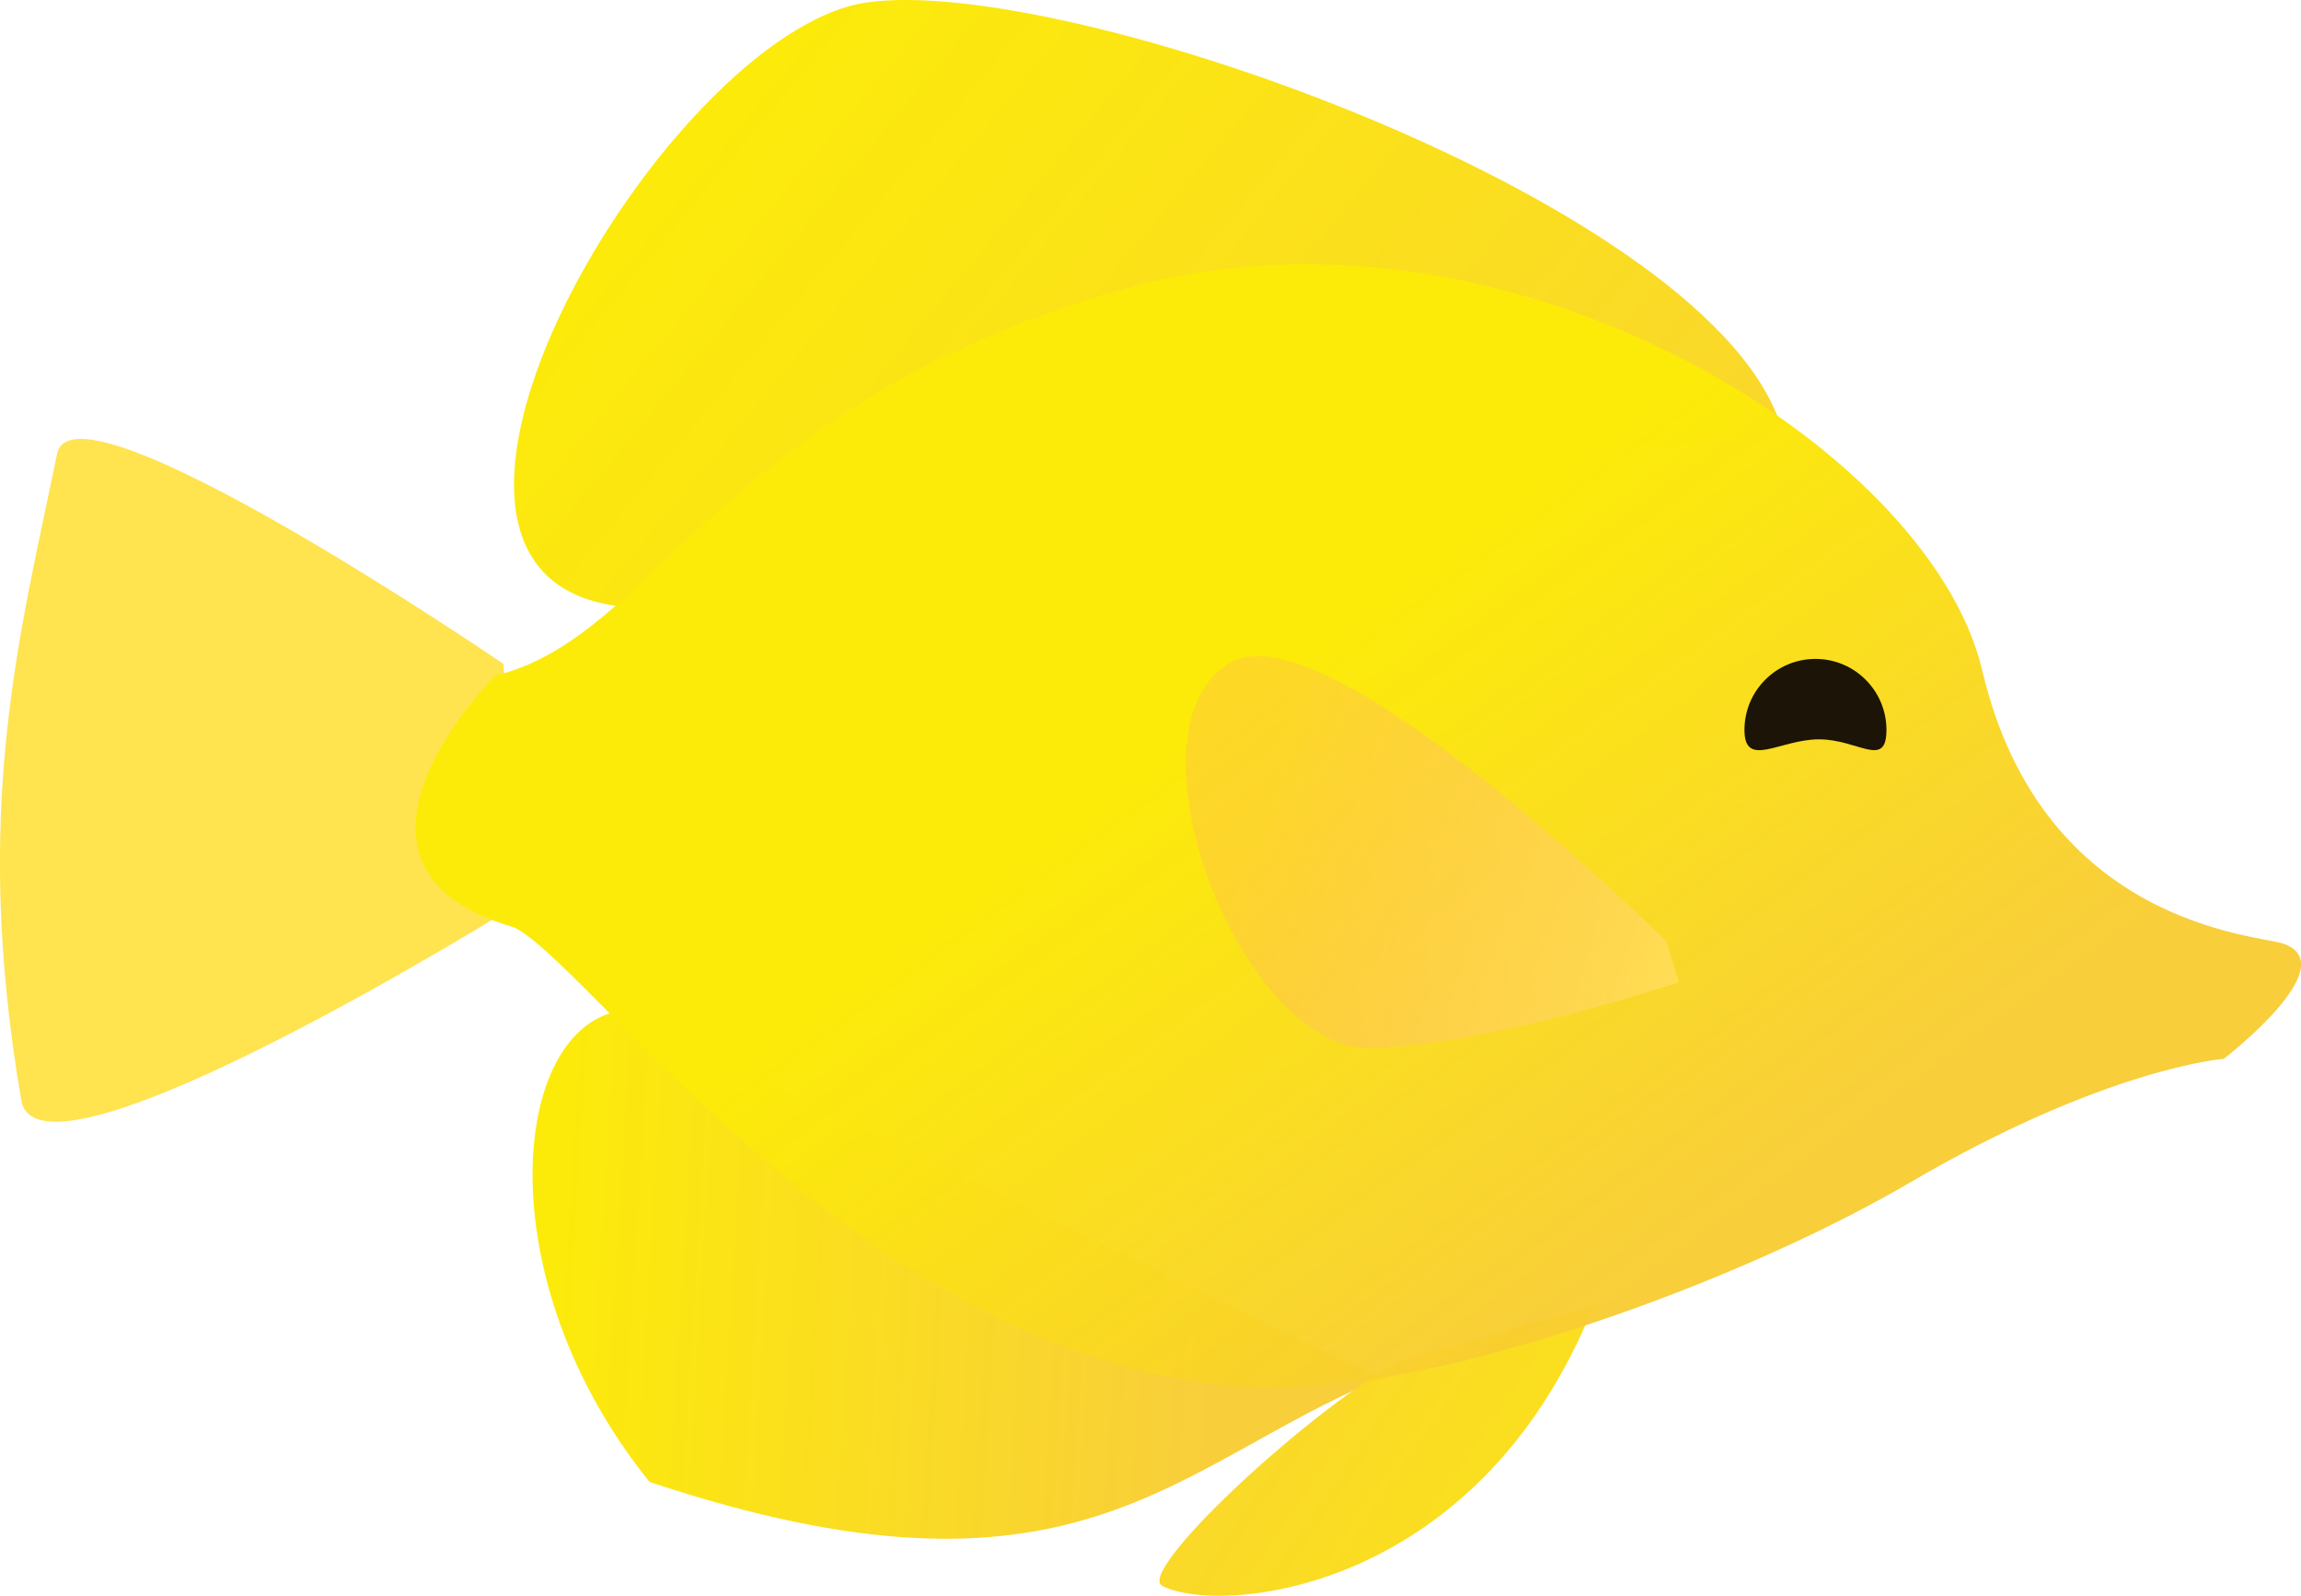 <?xml version="1.0" encoding="UTF-8" standalone="no"?>
<!-- Created with Inkscape (http://www.inkscape.org/) -->

<svg
   xmlns:osb="http://www.openswatchbook.org/uri/2009/osb"
   xmlns:dc="http://purl.org/dc/elements/1.1/"
   xmlns:cc="http://creativecommons.org/ns#"
   xmlns:rdf="http://www.w3.org/1999/02/22-rdf-syntax-ns#"
   xmlns:svg="http://www.w3.org/2000/svg"
   xmlns="http://www.w3.org/2000/svg"
   xmlns:xlink="http://www.w3.org/1999/xlink"
   xmlns:sodipodi="http://sodipodi.sourceforge.net/DTD/sodipodi-0.dtd"
   xmlns:inkscape="http://www.inkscape.org/namespaces/inkscape"
   width="41.456mm"
   height="28.75mm"
   viewBox="0 0 41.456 28.75"
   version="1.1"
   id="svg8"
   inkscape:version="0.92.3 (2405546, 2018-03-11)"
   sodipodi:docname="yellowtang.svg">
  <defs
     id="defs2">
    <linearGradient
       id="linearGradient1771"
       osb:paint="solid"
       gradientTransform="matrix(0.001,0,0,0.002,192.346,271.866)">
      <stop
         style="stop-color:#f5f0e7;stop-opacity:1;"
         offset="0"
         id="stop1769" />
    </linearGradient>
    <linearGradient
       id="linearGradient1777"
       osb:paint="solid"
       gradientTransform="matrix(0.005,0,0,9.5420391e-4,101.438,48.517)">
      <stop
         style="stop-color:#ffffff;stop-opacity:1;"
         offset="0"
         id="stop1775" />
    </linearGradient>
    <linearGradient
       id="linearGradient1765"
       osb:paint="solid">
      <stop
         style="stop-color:#d75e23;stop-opacity:1;"
         offset="0"
         id="stop1763" />
    </linearGradient>
    <linearGradient
       id="linearGradient8939"
       inkscape:collect="always">
      <stop
         id="stop8935"
         offset="0"
         style="stop-color:#fc094d;stop-opacity:1" />
      <stop
         id="stop8937"
         offset="1"
         style="stop-color:#fc0965;stop-opacity:0" />
    </linearGradient>
    <linearGradient
       inkscape:collect="always"
       xlink:href="#linearGradient8939"
       id="linearGradient8960"
       x1="114.488"
       y1="-100.371"
       x2="89.386"
       y2="-77.567"
       gradientUnits="userSpaceOnUse"
       gradientTransform="matrix(0.265,0,0,0.265,-378.955,159.492)" />
    <linearGradient
       id="Clownfish-6"
       inkscape:collect="always">
      <stop
         id="stop9176"
         offset="0"
         style="stop-color:#f57119;stop-opacity:1" />
      <stop
         id="stop9178"
         offset="1"
         style="stop-color:#ffd655;stop-opacity:1" />
    </linearGradient>
    <linearGradient
       inkscape:collect="always"
       xlink:href="#Clownfish-6"
       id="linearGradient9345"
       gradientUnits="userSpaceOnUse"
       gradientTransform="matrix(3.15,0,0,3.15,1481.653,-89.319)"
       x1="-428.981"
       y1="113.267"
       x2="-419.256"
       y2="127.454" />
    <linearGradient
       inkscape:collect="always"
       xlink:href="#linearGradient9712"
       id="linearGradient8741-9"
       x1="-429.153"
       y1="116.75"
       x2="-419.41"
       y2="120.1"
       gradientUnits="userSpaceOnUse"
       gradientTransform="matrix(0.833,0,0,0.833,487.411,62.198)" />
    <linearGradient
       id="linearGradient9712"
       inkscape:collect="always">
      <stop
         id="stop9708"
         offset="0"
         style="stop-color:#ffbb55;stop-opacity:0.376" />
      <stop
         id="stop9710"
         offset="1"
         style="stop-color:#ffdf55;stop-opacity:1" />
    </linearGradient>
    <linearGradient
       inkscape:collect="always"
       xlink:href="#YellowTangBody"
       id="linearGradient8629-0-0"
       x1="-428.738"
       y1="111.735"
       x2="-419.658"
       y2="124.258"
       gradientUnits="userSpaceOnUse"
       gradientTransform="matrix(0.833,0,0,0.833,488.135,63.83)" />
    <linearGradient
       inkscape:collect="always"
       id="YellowTangBody">
      <stop
         style="stop-color:#fceb09;stop-opacity:1"
         offset="0"
         id="stop9593" />
      <stop
         style="stop-color:#f8cc32;stop-opacity:0.957"
         offset="1"
         id="stop9595" />
    </linearGradient>
    <linearGradient
       inkscape:collect="always"
       xlink:href="#YellowTangBody"
       id="linearGradient8741-7-8"
       x1="-424.468"
       y1="129.435"
       x2="-419.948"
       y2="110.07"
       gradientUnits="userSpaceOnUse"
       gradientTransform="matrix(0.371,-0.959,0.959,0.371,175.172,-278.858)" />
    <linearGradient
       gradientTransform="matrix(0.833,0,0,0.833,496.816,43.148)"
       inkscape:collect="always"
       xlink:href="#YellowTangBody"
       id="linearGradient9680"
       x1="-456.095"
       y1="150.332"
       x2="-441.452"
       y2="151.238"
       gradientUnits="userSpaceOnUse" />
    <linearGradient
       gradientTransform="matrix(0.833,0,0,0.833,496.816,43.148)"
       inkscape:collect="always"
       xlink:href="#YellowTangBody"
       id="linearGradient9678"
       x1="-456.495"
       y1="129.331"
       x2="-430.682"
       y2="150.654"
       gradientUnits="userSpaceOnUse" />
  </defs>
  <sodipodi:namedview
     id="base"
     pagecolor="#ffffff"
     bordercolor="#666666"
     borderopacity="1.0"
     inkscape:pageopacity="0.0"
     inkscape:pageshadow="2"
     inkscape:zoom="2"
     inkscape:cx="65.90633"
     inkscape:cy="98.924428"
     inkscape:document-units="mm"
     inkscape:current-layer="layer2"
     showgrid="false"
     inkscape:window-width="1312"
     inkscape:window-height="991"
     inkscape:window-x="598"
     inkscape:window-y="0"
     inkscape:window-maximized="0"
     inkscape:snap-global="true"
     fit-margin-top="0"
     fit-margin-left="0"
     fit-margin-right="0"
     fit-margin-bottom="0" />
  <g
     inkscape:label="Layer 1"
     inkscape:groupmode="layer"
     id="layer1"
     transform="translate(-107.143,-145.457)" />
  <g
     inkscape:groupmode="layer"
     id="layer2"
     inkscape:label="Layer 2"
     transform="translate(-107.143,-145.457)">
    <g
       id="g1989">
      <path
         sodipodi:nodetypes="csscc"
         inkscape:connector-curvature="0"
         id="path8643-3"
         d="m 116.213,157.418 c 0,0 -7.733,-5.282 -8.041,-3.786 -0.684,3.323 -1.539,6.426 -0.646,11.646 0.317,1.855 8.96,-3.54 8.96,-3.54 z"
         style="fill:#ffe34f;fill-opacity:1;stroke:none;stroke-width:0.221;stroke-linecap:butt;stroke-linejoin:miter;stroke-miterlimit:4;stroke-dasharray:none;stroke-opacity:1" />
      <path
         sodipodi:nodetypes="cscc"
         inkscape:connector-curvature="0"
         id="path8680-3-0"
         d="m 139.25,153.21 c -1.143,-4.05 -12.924,-8.248 -16.51,-7.706 -3.602,0.545 -9.439,10.423 -4.329,10.887 z"
         style="fill:url(#linearGradient9678);fill-opacity:1;stroke:none;stroke-width:0.22px;stroke-linecap:butt;stroke-linejoin:miter;stroke-opacity:1" />
      <path
         sodipodi:nodetypes="cccc"
         inkscape:connector-curvature="0"
         id="path8680-9-5-3"
         d="m 132.017,170.294 c -3.774,1.568 -5.49,4.42 -13.171,1.862 -2.942,-3.645 -2.503,-8.158 -0.532,-8.487 z"
         style="fill:url(#linearGradient9680);fill-opacity:1;stroke:none;stroke-width:0.22px;stroke-linecap:butt;stroke-linejoin:miter;stroke-opacity:1" />
      <path
         sodipodi:nodetypes="cscc"
         inkscape:connector-curvature="0"
         id="path8732-3-6"
         d="m 132.327,169.983 c -1.8,1.045 -4.702,3.798 -4.247,4.043 0.971,0.523 5.667,0.206 7.771,-5.04 z"
         style="fill:url(#linearGradient8741-7-8);fill-opacity:1;stroke:none;stroke-width:0.272px;stroke-linecap:butt;stroke-linejoin:miter;stroke-opacity:1" />
      <path
         sodipodi:nodetypes="cssccssscc"
         inkscape:connector-curvature="0"
         id="path8614-2-6"
         d="m 147.206,164.533 c 0,0 -2.125,0.162 -5.649,2.227 -2.597,1.522 -6.877,3.181 -10.112,3.611 -7.684,1.021 -13.488,-7.431 -15.037,-8.206 -2.698,-0.771 -1.914,-2.835 -0.351,-4.534 2.927,-0.698 4.07,-4.923 11.373,-6.976 6.814,-1.916 14.479,2.848 15.425,6.877 1.081,4.601 4.965,4.765 5.428,4.927 1.118,0.391 -1.076,2.074 -1.076,2.074 z"
         style="fill:url(#linearGradient8629-0-0);fill-opacity:1;fill-rule:nonzero;stroke:none;stroke-width:0.917;stroke-linecap:round;stroke-linejoin:round;stroke-miterlimit:4;stroke-dasharray:none;stroke-dashoffset:0;stroke-opacity:1;paint-order:normal" />
      <path
         sodipodi:nodetypes="ccccc"
         inkscape:connector-curvature="0"
         id="path8631-6-1"
         d="m 141.13,158.607 c 0,0.706 -0.508,0.17 -1.215,0.17 -0.706,-1e-5 -1.343,0.537 -1.343,-0.17 0,-0.706 0.573,-1.279 1.279,-1.279 0.706,0 1.279,0.573 1.279,1.279 z"
         style="fill:#120c07;fill-opacity:0.958;fill-rule:nonzero;stroke:none;stroke-width:0.636;stroke-linecap:round;stroke-linejoin:round;stroke-miterlimit:4;stroke-dasharray:none;stroke-dashoffset:0;stroke-opacity:1;paint-order:normal" />
      <path
         sodipodi:nodetypes="csscc"
         inkscape:connector-curvature="0"
         id="path8732-0"
         d="m 137.163,162.415 c 0,0 -6.051,-5.998 -7.828,-5.035 -2.072,1.123 0.113,6.956 2.47,6.957 2.01,8.2e-4 5.586,-1.182 5.586,-1.182 z"
         style="fill:url(#linearGradient8741-9);fill-opacity:1;stroke:none;stroke-width:0.22px;stroke-linecap:butt;stroke-linejoin:miter;stroke-opacity:1" />
    </g>
  </g>
</svg>
